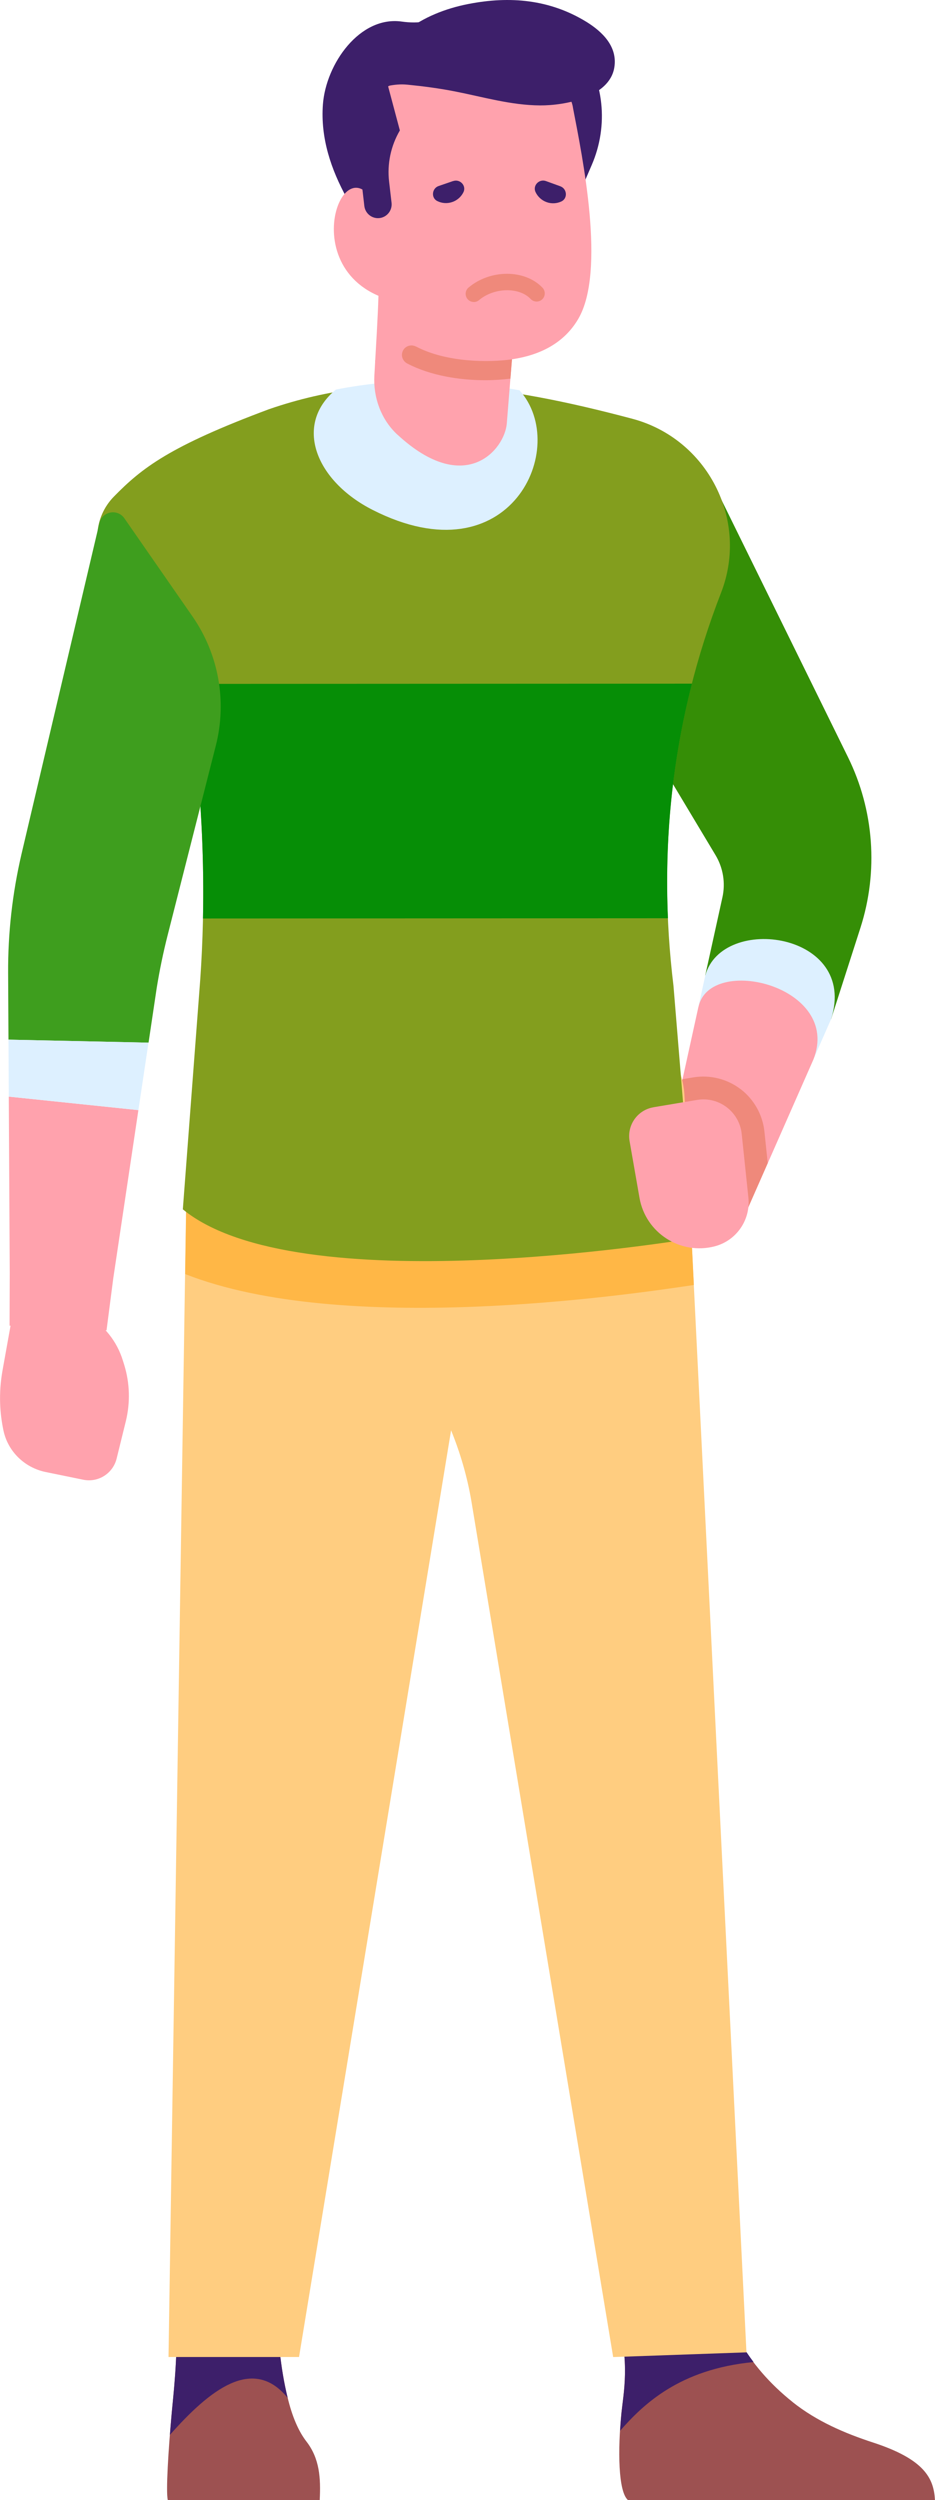 <svg width="113" height="302" viewBox="0 0 113 302" fill="none" xmlns="http://www.w3.org/2000/svg">
<g clip-path="url(#clip0_1_22448)">
<path d="M100.444 123.099L103.99 112.069C106.177 105.261 105.64 97.864 102.479 91.449L85.985 57.927C84.67 55.255 80.703 55.896 80.289 58.845L77.397 80.331C76.837 84.466 77.709 88.675 79.853 92.25L86.479 103.302C87.395 104.831 87.693 106.652 87.308 108.392L85.23 117.828L100.437 123.092L100.444 123.099Z" fill="#358E06"/>
<path d="M98.294 127.985L100.444 123.099C103.75 112.637 87.293 110.321 85.237 117.835L84.409 121.614L98.294 127.985Z" fill="#DDF0FF"/>
<path d="M84.409 121.614L80.47 139.54L89.901 147.061L98.301 127.992C101.803 119.117 85.803 115.214 84.416 121.621L84.409 121.614Z" fill="#FFA2AD"/>
<path d="M89.502 131.553C91.122 132.79 92.176 134.662 92.386 136.693L92.786 140.494L89.894 147.061L80.463 139.54L82.483 130.358L83.791 130.14C85.796 129.805 87.882 130.322 89.502 131.56V131.553Z" fill="#EF897B"/>
<path d="M28.112 271.325C24.152 272.148 21.326 275.665 21.376 279.713C21.435 285.297 20.977 289.084 20.759 291.413C20.345 295.942 20.032 300.973 20.279 301.993H38.64C38.778 299.313 38.626 296.976 37.035 294.916C36.214 293.853 35.451 292.294 34.862 290.016C32.857 282.305 33.576 273.022 33.358 270.233L28.119 271.318L28.112 271.325Z" fill="#9D5151"/>
<path d="M20.534 294.107C20.606 293.212 20.679 292.302 20.759 291.413C20.97 289.084 21.434 285.297 21.376 279.713C21.333 275.665 24.159 272.148 28.112 271.325L33.351 270.24C33.569 272.985 32.878 282.006 34.768 289.644C30.568 284.511 25.358 288.676 20.534 294.115V294.107Z" fill="#3D1F6A"/>
<path d="M95.809 290.161C90.011 285.545 87.831 280.354 86.69 276.313C85.731 272.912 82.359 270.765 79.039 271.434C75.501 272.148 73.415 275.774 74.461 279.393L74.556 279.713C76.169 285.297 75.348 289.084 75.108 291.413C74.65 295.942 74.709 300.973 75.893 301.993H112.993C112.862 299.372 111.743 297.071 105.516 295.039C102.072 293.918 98.686 292.455 95.802 290.161H95.809Z" fill="#9D5151"/>
<path d="M79.039 271.434C82.359 270.765 85.731 272.913 86.69 276.313C87.446 278.978 88.674 282.145 91.071 285.319C82.12 286.171 77.738 290.438 74.941 293.62C74.985 292.884 75.043 292.142 75.115 291.406C75.355 289.076 76.176 285.29 74.563 279.706L74.469 279.385C73.422 275.767 75.508 272.141 79.046 271.427L79.039 271.434Z" fill="#3D1F6A"/>
<path d="M73.284 121.956C78.494 122.706 82.548 127.271 82.737 132.623L90.214 284.147L74.105 284.715L56.958 181.26C56.456 178.333 55.621 175.493 54.516 172.77L36.141 284.708H20.366L22.539 142.722C23.135 134.232 29.652 127.351 38.081 126.303L73.27 121.949L73.284 121.956Z" fill="#FFCD80"/>
<path d="M83.856 155.216L83.34 144.76L67.137 146.945C48.769 149.231 27.269 145.692 23.091 142.547C22.939 142.43 22.779 142.321 22.612 142.226C22.597 142.394 22.568 142.561 22.553 142.729L22.379 153.898C41.503 161.412 75.406 156.483 83.856 155.216Z" fill="#FFB746"/>
<path d="M13.137 69.053C11.088 66.293 11.349 62.456 13.754 59.995C17.148 56.529 20.468 53.916 32.501 49.431C46.923 44.45 60.918 46.467 76.409 50.581C85.491 52.991 90.555 62.806 87.148 71.587C81.168 86.993 79.431 102.916 81.393 119.066L83.9 149.573C81.371 149.959 35.923 157.415 22.096 146.078L24.203 118.287C24.842 109.054 24.624 99.786 23.629 90.59C22.997 84.787 20.752 79.282 17.271 74.601L13.137 69.045V69.053Z" fill="#839E1E"/>
<path d="M62.792 47.152C68.961 54.01 61.688 70.05 45.042 61.597C38.132 58.095 35.465 51.294 40.595 47.057C48.239 45.55 55.316 45.812 62.792 47.144V47.152Z" fill="#DDF0FF"/>
<path d="M47.265 42.615C51.407 44.792 57.154 44.8 60.278 44.341L60.068 46.969C59.029 47.093 57.895 47.181 56.682 47.181C53.223 47.181 49.27 46.584 46.073 44.916C45.521 44.632 45.23 44.014 45.39 43.409C45.608 42.594 46.517 42.222 47.258 42.615H47.265Z" fill="#EF897B"/>
<path d="M80.725 110.918L24.53 110.947C24.668 104.154 24.363 97.361 23.629 90.597C23.331 87.852 22.655 85.173 21.674 82.61L83.624 82.581C81.24 91.886 80.311 101.358 80.725 110.918Z" fill="#068E06"/>
<path d="M14.859 164.368L15.026 164.907C15.694 167.106 15.753 169.435 15.208 171.671L14.096 176.185C13.653 177.983 11.873 179.112 10.063 178.74L5.515 177.809C2.972 177.284 0.945 175.326 0.414 172.777C2.43806e-05 170.797 -0.203 168.372 0.312 165.496L1.613 158.252L3.735 157.8C8.581 156.767 13.42 159.621 14.859 164.375V164.368Z" fill="#FFA2AD"/>
<path d="M1.024 125.582L0.981 117.559C0.952 112.717 1.497 107.897 2.594 103.179L12.011 63.184C12.345 61.764 14.198 61.408 15.033 62.609L23.273 74.477C26.419 79.013 27.451 84.7 26.085 90.058L20.265 112.95C19.727 115.068 19.284 117.209 18.935 119.371L17.954 125.946L1.032 125.582H1.024Z" fill="#3E9E1E"/>
<path d="M1.061 132.463L1.177 153.716L1.155 160.13L12.875 160.698L13.689 154.415L16.726 134.094L1.061 132.463Z" fill="#FFA2AD"/>
<path d="M17.947 125.946L16.726 134.094L1.061 132.463L1.024 125.582L17.947 125.946Z" fill="#DDF0FF"/>
<path d="M78.995 133.744L84.249 132.863C86.893 132.419 89.364 134.305 89.64 136.977L90.447 144.658C90.73 147.36 89.001 149.864 86.37 150.549C82.221 151.626 78.029 148.925 77.288 144.695L76.089 137.843C75.755 135.907 77.048 134.072 78.981 133.751L78.995 133.744Z" fill="#FFA2AD"/>
<path d="M48.907 33.791C44.104 27.741 38.422 20.729 39.025 12.611C39.396 7.681 43.501 1.886 48.566 2.607C50.52 2.883 52.562 2.65 54.131 1.449L69.971 5.548C73.045 9.676 73.561 15.181 71.526 19.906L69.012 25.745L48.9 33.791H48.907Z" fill="#3D1F6A"/>
<path d="M48.05 52.525C46.073 50.705 45.093 48.047 45.245 45.36C45.441 41.887 45.674 38.065 45.732 35.917C45.885 30.384 49.634 29.939 55.178 31.461C57.88 32.204 61.295 34.854 62.327 37.723L61.252 51.134C61.005 54.316 56.217 60.053 48.05 52.518V52.525Z" fill="#FFA2AD"/>
<path d="M44.148 23.714L43.378 16.025C42.557 6.385 68.227 5.417 69.252 13.047C70.4 19.003 73.233 32.772 69.898 38.502C68.155 41.502 65.168 42.914 61.899 43.395C57.263 44.079 46.081 43.613 45.913 34.949L44.141 23.714H44.148Z" fill="#FFA2AD"/>
<path d="M50.28 41.858C53.971 43.795 59.094 43.802 61.877 43.402L61.688 45.739C60.758 45.848 59.755 45.928 58.672 45.928C55.592 45.928 52.068 45.397 49.219 43.911C48.733 43.657 48.471 43.103 48.616 42.572C48.813 41.851 49.619 41.516 50.28 41.866V41.858Z" fill="#EF897B"/>
<path d="M45.993 35.837C34.746 31.352 43.196 13.652 46.611 28.512L45.993 35.837Z" fill="#FFA2AD"/>
<path d="M45.906 6.684L48.326 15.756C47.236 17.62 46.771 19.79 47.025 21.938L47.323 24.5C47.425 25.411 46.778 26.233 45.87 26.343C44.962 26.445 44.141 25.797 44.032 24.886L43.479 20.103C43.102 19.964 42.709 19.746 42.31 19.426C38.931 16.71 41.605 7.296 45.913 6.684H45.906Z" fill="#3D1F6A"/>
<path d="M44.642 10.819C46.328 10.594 47.49 10.055 49.256 10.23C51.167 10.419 53.107 10.674 54.989 11.045C58.382 11.708 61.753 12.713 65.263 12.734C68.242 12.756 73.648 11.752 74.243 8.162C74.658 5.665 72.856 3.859 70.843 2.621C66.44 -0.066 61.644 -0.502 56.609 0.481C51.08 1.558 45.95 4.696 44.642 10.819Z" fill="#3D1F6A"/>
<path d="M57.263 36.478C56.98 36.478 56.703 36.361 56.507 36.128C56.158 35.713 56.209 35.087 56.623 34.737C59.268 32.51 63.439 32.517 65.568 34.759C65.939 35.153 65.924 35.779 65.532 36.157C65.139 36.529 64.514 36.514 64.136 36.121C62.749 34.65 59.712 34.716 57.895 36.252C57.713 36.405 57.488 36.485 57.263 36.485V36.478Z" fill="#EF897B"/>
<path d="M54.771 21.872C55.592 21.588 56.391 22.433 56.013 23.212C55.744 23.758 55.272 24.195 54.654 24.406C54.037 24.617 53.398 24.559 52.852 24.289C52.075 23.911 52.191 22.746 53.012 22.469L54.771 21.865V21.872Z" fill="#3D1F6A"/>
<path d="M67.726 22.506C68.54 22.804 68.634 23.962 67.849 24.333C67.305 24.588 66.658 24.639 66.047 24.413C65.437 24.187 64.972 23.736 64.718 23.19C64.355 22.404 65.168 21.573 65.982 21.872L67.733 22.506H67.726Z" fill="#3D1F6A"/>
</g>
<defs>
<clipPath id="clip0_1_22448">
<rect width="113" height="302" fill="white"/>
</clipPath>
</defs>
</svg>
